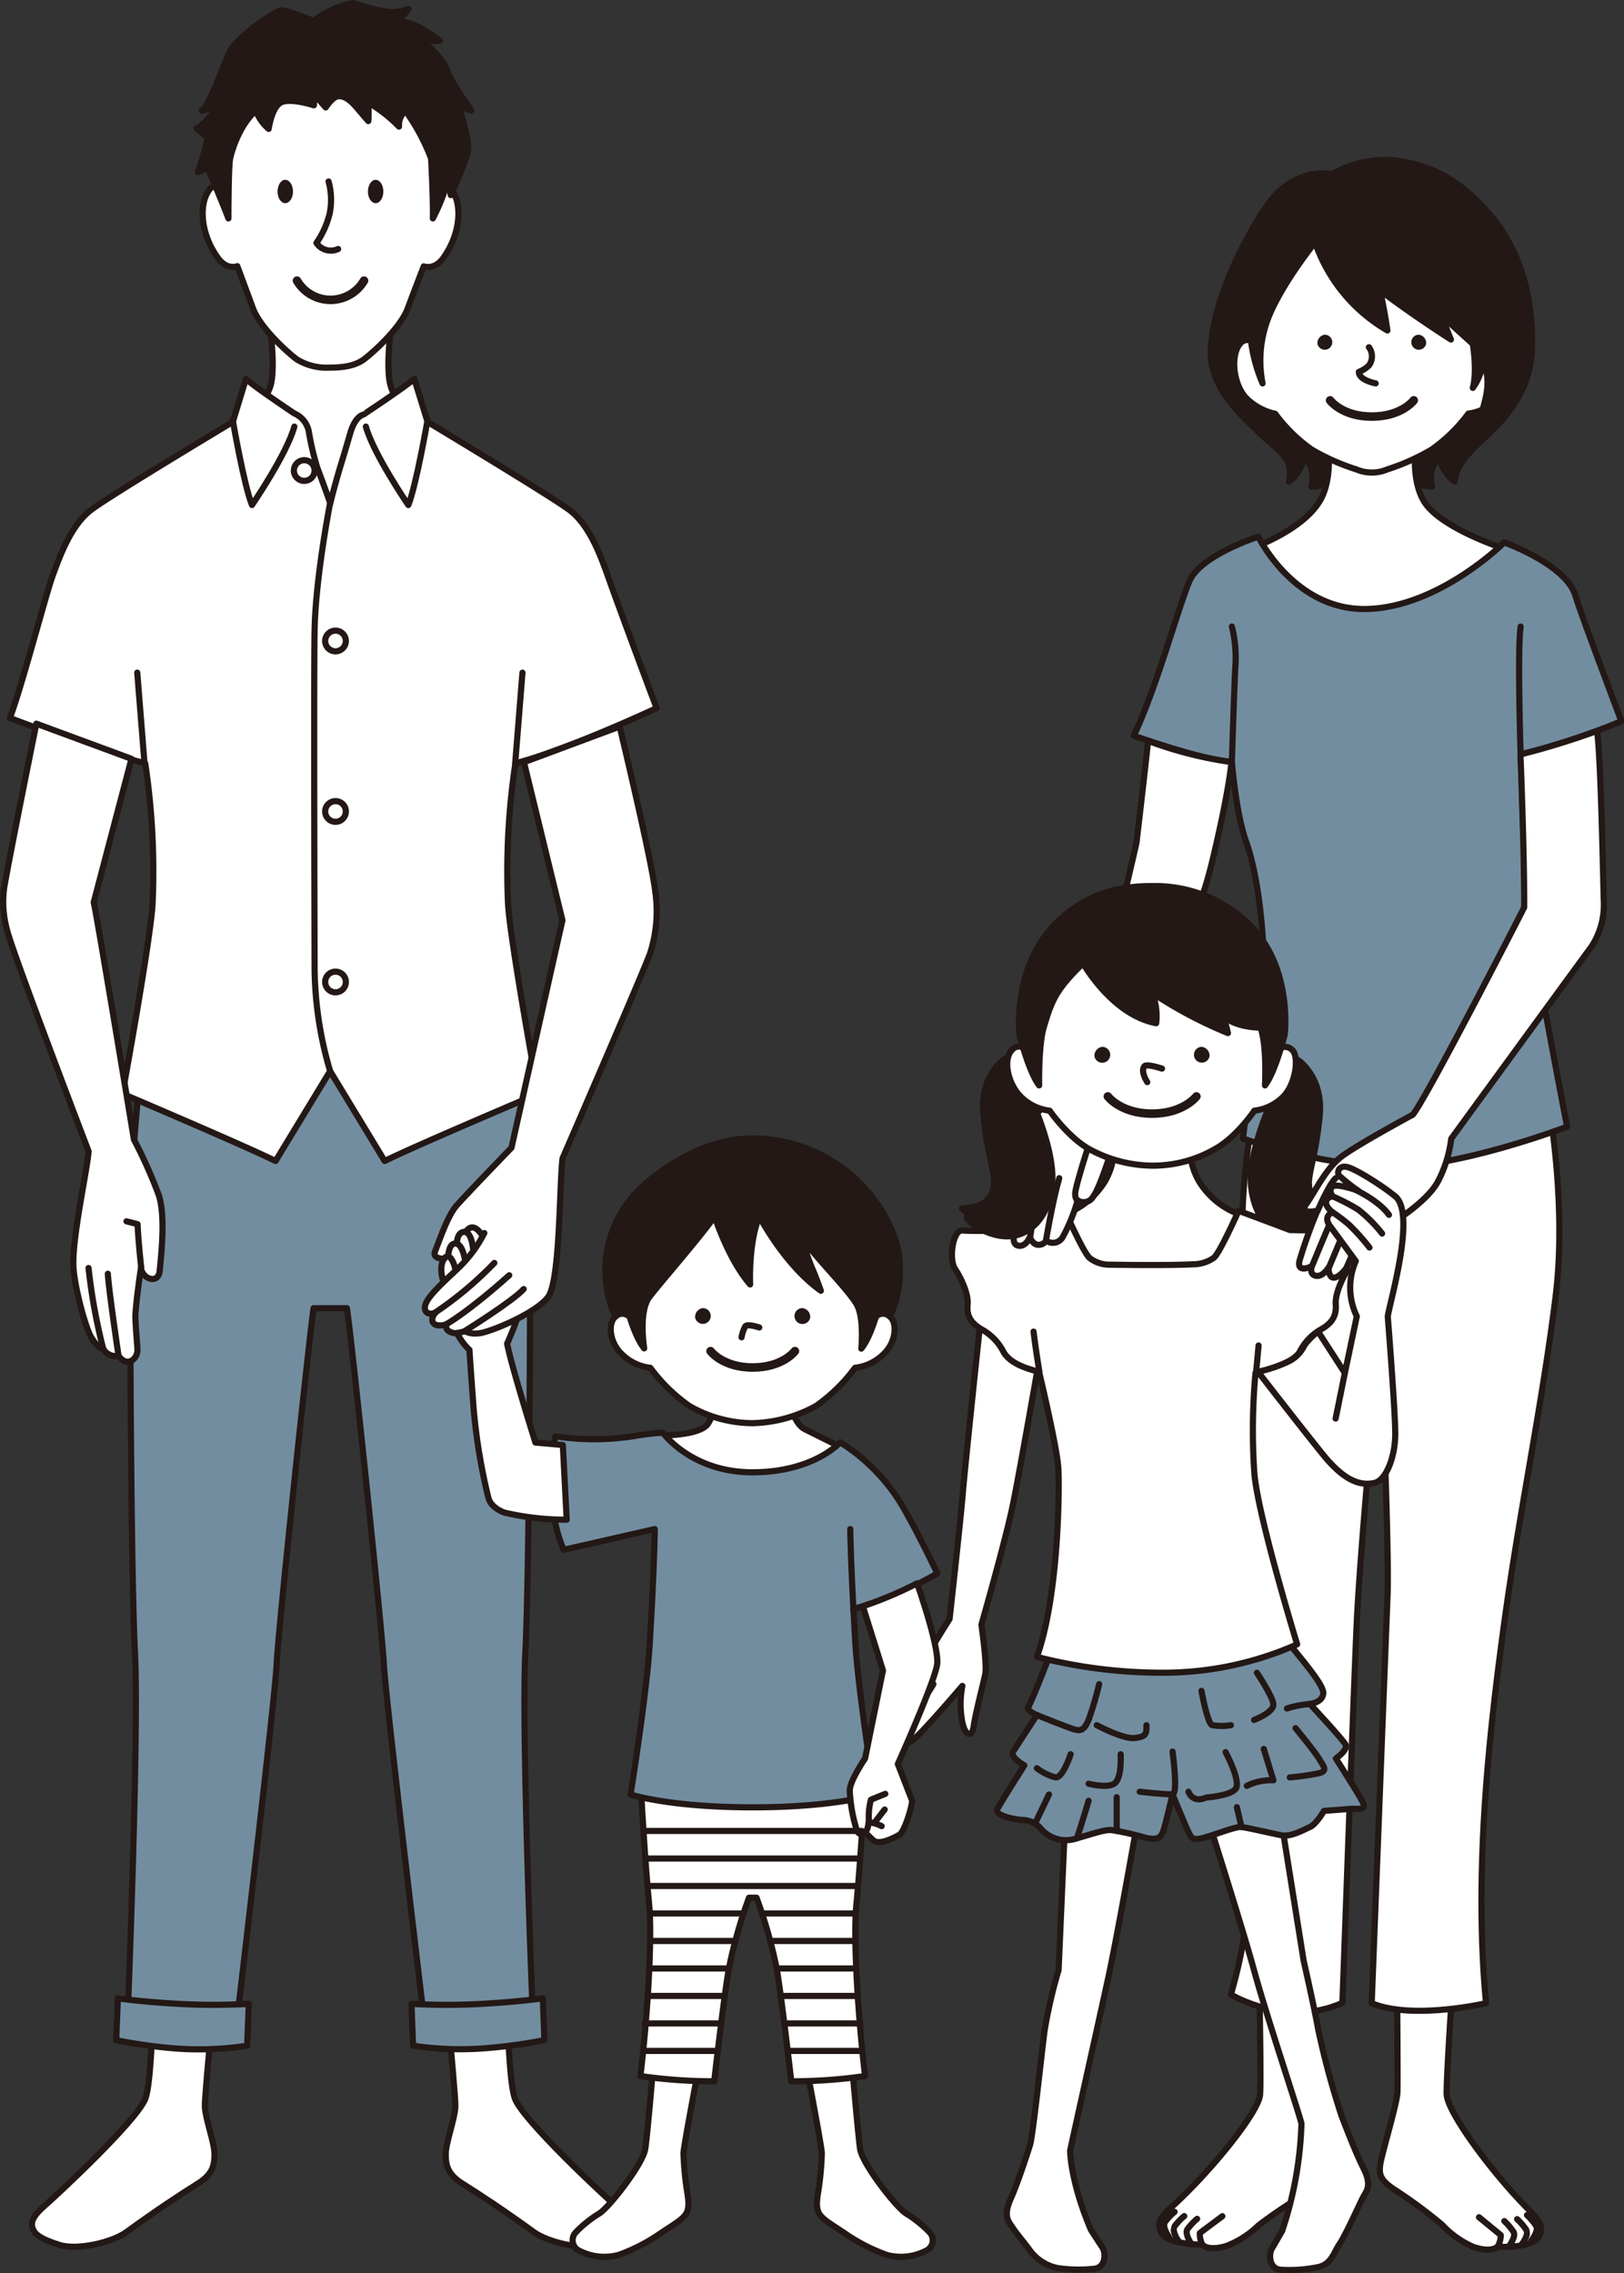 <svg id="レイヤー_1" data-name="レイヤー 1" xmlns="http://www.w3.org/2000/svg" viewBox="0 0 252.96 353.96"><rect x="0" y="0" width="252.96" height="353.96" fill="#333333" stroke="none"/><defs><style>.cls-1,.cls-7{fill:#fff;}.cls-1,.cls-2,.cls-3,.cls-4,.cls-6{stroke:#231815;stroke-linecap:round;stroke-linejoin:round;}.cls-1,.cls-2,.cls-3,.cls-4{stroke-width:0.96px;}.cls-2{fill:#738da0;}.cls-3,.cls-6{fill:none;}.cls-4,.cls-5{fill:#231815;}.cls-6{stroke-width:1.33px;}</style></defs><path class="cls-1" d="M68.43,300.44s2.6,25.74,2.5,27.64-1.5,5.62-1.5,7.32.23,3.14,2.63,4.64,6.56,4.22,11.1,7.53c2.18,1.59,7.62,2.88,10.43,2s3.7-1.61,4-2.21.91-1.6-1.5-3.71-14.33-13.24-15.84-16.75-1.4-27.49-1.4-27.49Z"/><path class="cls-1" d="M34.42,300.44s-2.61,25.74-2.51,27.64,1.5,5.62,1.5,7.32-.22,3.14-2.63,4.64-6.56,4.22-11.09,7.53c-2.18,1.59-7.62,2.88-10.43,2s-3.71-1.61-4-2.21-.9-1.6,1.5-3.71,14.34-13.24,15.84-16.75S24,299.39,24,299.39Z"/><path class="cls-2" d="M80.82,165.67s1.61,14.87,1.72,22.94-.06,56.07-.71,68.65S83,314.05,83,314.05a40.3,40.3,0,0,1-8.89,1.71c-5.25.46-8.08-1.56-8.08-1.56s-6-50-6.24-55.06-5-50.4-5.75-55.43H48.84c-.72,5-5.54,50.37-5.75,55.43s-6.15,55.18-6.15,55.18-2.36,2.05-7.55,2.16a20.14,20.14,0,0,1-9.51-2.43s1.79-44.21,1.14-56.79-.82-60.59-.71-68.65S22,165.67,22,165.67s13.51-8.53,29.44-8.53S80.82,165.67,80.82,165.67Z"/><path class="cls-2" d="M84.8,317.68l-.25-6.51s-3.49.52-9.46.86a98.48,98.48,0,0,1-11,0l.25,6.52a50,50,0,0,0,10.87.42A80.54,80.54,0,0,0,84.8,317.68Z"/><path class="cls-2" d="M18.1,317.69l.26-6.52s3.43.52,9.39.86a98.7,98.7,0,0,0,11,0l-.25,6.52A50.1,50.1,0,0,1,27.6,319,80,80,0,0,1,18.1,317.69Z"/><path class="cls-1" d="M217.51,297.28s.26,26.79.16,28.59S215.24,335.38,215,337s0,2.51,2.29,4a75.39,75.39,0,0,1,7.33,5.42,14.69,14.69,0,0,0,4.83,3.44c2.83,1,3.8,0,3.8,0s5.44.31,6.48-1.63c.92-1.7-.49-3-1.47-4-5.88-5.89-12.56-15-12.91-17.94-.23-1.82,1.74-29.48,1.74-29.48Z"/><path class="cls-1" d="M233.29,349.82a3.58,3.58,0,0,0,.47-1.78l-3.38-2.78"/><path class="cls-1" d="M235,349.82s1.2-1.5.75-2.28a9.52,9.52,0,0,0-1.43-1.68"/><path class="cls-1" d="M237,349.52s1.2-1.5.75-2.28a9.52,9.52,0,0,0-1.43-1.68"/><path class="cls-1" d="M238.53,348.89s1.2-1.5.74-2.28a9.21,9.21,0,0,0-1.42-1.68"/><path class="cls-1" d="M205.53,297.78S204,324.53,204,326.34s2,9.61,2.09,11.22-.14,2.5-2.47,3.9a74.82,74.82,0,0,0-7.59,5.06,14.66,14.66,0,0,1-5,3.21c-2.87.88-3.79-.21-3.79-.21s-5.45.05-6.4-1.94c-.84-1.75.63-3,1.66-3.91,6.15-5.6,13.26-14.43,13.75-17.31.31-1.81-.35-29.54-.35-29.54Z"/><path class="cls-1" d="M187.28,349.52a3.68,3.68,0,0,1-.39-1.8l3.51-2.62"/><path class="cls-1" d="M185.6,349.44s-1.12-1.56-.64-2.32a9.53,9.53,0,0,1,1.51-1.61"/><path class="cls-1" d="M183.59,349s-1.13-1.56-.64-2.31a9.12,9.12,0,0,1,1.51-1.61"/><path class="cls-1" d="M182.09,348.34s-1.12-1.56-.64-2.31a9.12,9.12,0,0,1,1.51-1.61"/><path class="cls-1" d="M197.9,163a97.69,97.69,0,0,0-4.41,29.05c.19,16.67,2.54,68.1,1.72,84s.13,22-3.48,34.52c0,0,8.62,5.26,17.37,1.3,0,0,1.65-45.84,2.2-58.56S215,208,215,208s1.43,33,1.13,40.48-2.47,63.45-2.47,63.45c6.33,2.66,17.81,0,17.81,0-2-21,.64-43.09,2.79-58.9,2.35-17.31,5.94-34.24,8-50.78,2-15.46-1.42-32.49-1.42-32.49s-13.08-9.31-19.84-9.6S197.9,163,197.9,163Z"/><path class="cls-1" d="M163.24,203.9s-4.36,25.21-5.56,30.84S152.87,253,152.87,253s.9,6.26.6,7.69-1.58,6.34-1.8,8.07-1.25,1.78-1.77-.57a14.93,14.93,0,0,1,0-5.67s-6.21,7.27-7.72,8.45-1.62-.07-.62-2.45a37.74,37.74,0,0,1,.21-4c.24-2,1.21-3.52,2.22-5.75.86-1.91,3.92-6.67,3.92-6.67s1.76-15.76,2.06-19.6,3.35-32.67,3.57-34.15Z"/><line class="cls-3" x1="141.52" y1="268.55" x2="145.39" y2="262.25"/><line class="cls-3" x1="141.6" y1="266.04" x2="144.38" y2="260.48"/><path class="cls-1" d="M130.92,225.31l-5.54-2.75c-1.6-.8-2.23-3.66-2.23-3.66a9.34,9.34,0,0,0-6-2.65,8.73,8.73,0,0,0-5.84,2.65s-.46,2.41-1.37,3.17c-1.69,1.43-6.4,1.43-6.4,1.43s-.76,2.73,2,5.54,11.75,4.67,11.75,4.67,9.44-1.71,11.2-3.36S130.92,225.31,130.92,225.31Z"/><path class="cls-4" d="M132.2,209s-29,.61-31.83,0-4.46-4-4.46-4-1.78-2.82-1.6-8.18a17.84,17.84,0,0,1,5.41-11.75s7.84-7.85,17.52-7.79a23.64,23.64,0,0,1,17.52,7.79c2.55,2.85,5.25,7.29,5.4,11.75.18,5.36-1.59,8.18-1.59,8.18S135.72,208.56,132.2,209Z"/><path class="cls-1" d="M127.12,218.92a26.24,26.24,0,0,0,6.06-5.93,7.56,7.56,0,0,0,4.31-2c2.21-2,2.29-5.13,1.08-6a1.48,1.48,0,0,0-1.88-.16,37.87,37.87,0,0,0-5.24-13.38c-4.06-6-14.29-6.85-14.29-6.85a18,18,0,0,0-12.46,4.81c-5.65,5.28-6.92,15.42-6.92,15.42a1.47,1.47,0,0,0-1.87.16c-1.21.87-1.13,4,1.08,6a7.54,7.54,0,0,0,4.31,2,26.24,26.24,0,0,0,6.06,5.93,19.83,19.83,0,0,0,9.89,2.69A21.48,21.48,0,0,0,127.12,218.92Z"/><path class="cls-4" d="M137,203s-1.15,4.94-2.84,7c0,0,.48-4.83-.73-6.9-1.47-2.5-6.3-7.16-8.73-10.62,0,0,1.43,4.21,1.85,5.12s1.31,3.39,1.31,3.39c-5.7-4.06-9.58-11.57-9.58-11.57-1.73,4.13-1.44,10.59-1.44,10.59-3.45-4-5.52-10.59-5.52-10.59-2.44,3.45-8.41,10.24-10.16,12.54s-.82,8-.82,8c-1.7-2.1-2.85-7-2.85-7s-1.07-7.81,2.38-13.54,12.14-7.6,17.3-7.28,15.65,2.31,17.88,8.16A36.59,36.59,0,0,1,137,203Z"/><path class="cls-4" d="M217.37,73.1c2,2.62,5.7,2.67,5.7,2.67-.76-3.33,1.13-4.35,1.13-4.35A6.93,6.93,0,0,0,226.57,75c.41-3,2.33-4.6,5.57-7.68s6.26-7.33,6.47-12.7C239,45.07,236,37.77,231.71,33c-4.6-5.2-8.94-7.25-14.23-8a16.68,16.68,0,0,0-10,2.13s-5.8-1.37-10.11,4.86c-3.66,5.27-8.77,15.45-8.77,23,0,5.37,4.51,9.52,7.75,12.59s5.11,3.68,4.43,7.43a6.88,6.88,0,0,0,2.36-3.58s1.9,1,1.13,4.35c0,0,3.66,0,5.71-2.67a24.07,24.07,0,0,0,4.29,1.36C215.43,74.55,217.37,73.1,217.37,73.1Z"/><path class="cls-1" d="M235.41,85.82s-11.18-3.4-13.71-7.93S221.05,66,221.05,66a9.75,9.75,0,0,0-7.52-4,8.81,8.81,0,0,0-7.2,4s1.88,7.33-.66,11.85-10,7.23-10,7.23,4.21,13.81,17.91,13.81,21.88-13.11,21.88-13.11"/><path class="cls-2" d="M191.88,118.64s.61,7.89,2.22,12.42,2.33,10.81,2.62,15.34-3.12,30.88-3.12,30.88a89.74,89.74,0,0,0,21,4.41c11,.82,29.5-6.25,29.5-6.25s-5.45-28-6.17-34.74-1-23.22-1-23.22a109.14,109.14,0,0,0,15.62-5.18s-6.32-16.68-7.15-19.52c-1.41-4.85-11.09-8.32-11.09-8.32s-10.07,10.08-21.39,10.37S196,83.57,196,83.57s-8.91,2.85-10.69,6.85c-1.66,3.74-5.14,16.69-8.71,24.14C176.64,114.56,187.25,118.36,191.88,118.64Z"/><path class="cls-4" d="M198.06,171.49s-3.2,6.91-3.25,11.94c0,2.57.85,7.27,4.84,8.9,3.24,1.34,7-.81,8.25-2.09,1-1-1.4-.75-1.4-.75a3.73,3.73,0,0,0,2.39-1.07c-2.72-.17-4.75-1-5-3.94-.14-1.72,1.17-5,1.68-10.9s-3.32-8.47-3.32-8.47a5.36,5.36,0,0,0-2.79-.85Z"/><path class="cls-1" d="M221.43,36.6C215.31,33.51,207.76,35,207.76,35S204,35.67,201,40.1s-5.5,13.45-5.5,13.45a1.44,1.44,0,0,0-2.36,0c-1.34,1.52-1.24,5.74.79,8.24a9,9,0,0,0,4.7,2.64,24.7,24.7,0,0,0,5.73,5.6,34,34,0,0,0,6.94,3.07,6.12,6.12,0,0,0,4.77,0A34.24,34.24,0,0,0,223,70a24.79,24.79,0,0,0,5.72-5.6,7.18,7.18,0,0,0,4.07-1.9c2.09-1.91,2.59-8.15,1.42-9a1.44,1.44,0,0,0-1.8-.15S229.19,40.53,221.43,36.6Z"/><path class="cls-1" d="M101.8,321.11s-1,12-1.31,13.58c-.39,2.32-5.59,9.05-7.17,10a18.34,18.34,0,0,0-3.64,2.92,1.8,1.8,0,0,0,.38,2.77,8.53,8.53,0,0,0,6.28.75,27.77,27.77,0,0,0,6.37-3.25c1.88-1.28,3.21-2,3.94-2.87s.65-2,.42-3.47a49.07,49.07,0,0,1-.61-6.22c0-1,2.43-13.66,2.43-13.66Z"/><path class="cls-1" d="M132.67,321.11s1.05,12,1.31,13.58c.4,2.32,5.6,9.05,7.18,10a18.64,18.64,0,0,1,3.64,2.92,1.79,1.79,0,0,1-.39,2.77,8.51,8.51,0,0,1-6.27.75,28,28,0,0,1-6.38-3.25c-1.88-1.28-3.2-2-3.93-2.87s-.65-2-.42-3.47a47,47,0,0,0,.6-6.22c0-1-2.43-13.66-2.43-13.66Z"/><path class="cls-1" d="M177.52,281.7s-3.38,19.28-4.88,26.2-5.5,24.79-5.95,27c0,0,0,4.73,3.24,12.33,0,0,1.14,1.78,1.75,2.68s.56,3.13-1.17,3.36a22.14,22.14,0,0,1-5.83-.11,7.14,7.14,0,0,1-4.44-3c-1.16-1.53-2-2.49-2.59-3.4s-1.41-1.68-.21-4.39,2.56-7,3-8.35,1.74-13.77,2.26-17.76a76.06,76.06,0,0,1,2.19-9.5L166,281.4Z"/><path class="cls-1" d="M187.62,281.6s5.86,18.39,7.72,25.22,6.81,21.61,7.38,23.84a57.7,57.7,0,0,1-3,16.71s-1.05,1.84-1.6,2.77-.4,3.15,1.34,3.29a22,22,0,0,0,5.81-.4c2.09-.41,2.51-2.31,3.3-3.48,1.09-1.59,3.3-6.6,3.81-7.52s1.33-1.76,0-4.4-2.91-6.86-3.43-8.19a129.89,129.89,0,0,1-3.61-13.37c-.73-4-2.28-10.76-2.28-10.76l-3.93-24.6Z"/><path class="cls-1" d="M117.84,295.5A75,75,0,0,1,121,306.64c.82,4.89,2.25,17.45,2.25,17.45a79.21,79.21,0,0,0,11.5-.82c-1.05-8.73-1.89-21.2-1.35-26.79.82-8.56,1.35-19.71,1.35-19.71h-35s.54,11.15,1.36,19.71c.53,5.59-.3,18.06-1.36,26.79a79.21,79.21,0,0,0,11.5.82s1.43-12.56,2.26-17.45a75,75,0,0,1,3.16-11.14Z"/><path class="cls-2" d="M132.44,238.1s.07,5.77.78,17.61c.45,7.55,3,23.72,3,23.72s-6,2-19,2-19-2-19-2,2.59-16.17,3-23.72c.71-11.84.77-17.61.77-17.61l-14.18,3.23c-3.39-7.75-1.3-17.68-1.3-17.68a39.89,39.89,0,0,0,12.08,0,40.79,40.79,0,0,1,4.66-.56s4.4,6.17,13.95,6.17,13.68-4.67,13.68-4.67a29.88,29.88,0,0,1,8.94,8.73C142.08,236.78,146,245,146,245a57.11,57.11,0,0,1-13.11,5.56"/><path class="cls-2" d="M163.84,256.83s-2.48,6.62-3.75,9.18c0,0,.07.45,1.42,1.05,0,0-3.08,4.74-3.68,5.65s1.73,2.18,1.73,2.18-3.69,5.8-4.21,6.81,2.71,1.62,3.83,1.69a3.94,3.94,0,0,1,3.08,1.51,5.13,5.13,0,0,0,5.49,1.35c2.63-.75,4.29-1.35,5.34-1.28a42.13,42.13,0,0,1,5.11,1.13c1.73.45,2.56.3,3-1s1.43-5.7,1.43-5.7,2.25,5.48,2.63,6.15.52,1.13,2.55.53,4.74-1.68,5.56-1.59,4.74,1,6.24,1.29,3.46-.86,4.44-1.29,2.18-2.51,2.18-2.51,2.56-.18,3.91-.3,2.93.4,2-1.29-4.06-6.57-4.06-6.57,1.95-1.33,1.5-2.17-5.56-6.33-5.56-6.33,2-.16,2.1-1.66-4.51-6.55-6.23-8.88l-20.4-5.24Z"/><path class="cls-1" d="M178.58,207.21s-14.35-4-15.19-8.87a13.84,13.84,0,0,1,2-9.09,12.36,12.36,0,0,0,6.77-5.37c2.3-4.11.85-7.17.85-7.17s.31-3.14,6.51-3.14,6.35,3.14,6.35,3.14-1.45,3.06.85,7.17a12.39,12.39,0,0,0,6.77,5.37s3,7.07.71,11S178.58,207.21,178.58,207.21Z"/><path class="cls-1" d="M63.55,64.33S61.19,62,60.72,59.59c-.62-3.18.26-9.14.26-9.14s0-6.75-9.5-6.75S42,50.45,42,50.45s.88,6,.26,9.14c-.47,2.37-2.83,4.74-2.83,4.74l12,22Z"/><path class="cls-1" d="M53,72.68c.84-2.71,1.29-4.33,1.6-5.36.76-2.55,2-2.76,2-2.76S63,60.33,64.53,59L66.6,65.7S85.4,77,88.61,79.35s4.92,7.16,6.09,10.39c1,2.9,5.69,15.55,7.58,20.52,0,0-13.76,6.45-22,8.6a112.52,112.52,0,0,0-1.15,21.77c.25,5.41,4.69,29.68,4.69,29.68s-19.64,8.33-23.9,10.48l-8.5-14-8.5,14c-4.26-2.15-23.84-10.48-23.84-10.48s4.44-24.27,4.69-29.68a112.52,112.52,0,0,0-1.15-21.77c-8.26-2.15-21.08-7.06-21.08-7.06,1.89-5,5.58-19.16,6.63-22.06,1.18-3.23,2.89-8,6.09-10.39s22-13.65,22-13.65L38.31,59c1.51,1.37,7.52,5.37,7.52,5.37a3.86,3.86,0,0,1,2.29,2.94,40.82,40.82,0,0,0,1.33,5.59s1.21,3.2,2,5.49C51.42,78.35,52.25,75.18,53,72.68Z"/><path class="cls-1" d="M51.48,8.13S37.73,9.48,36.19,14.36s-1,15-1,15a1.73,1.73,0,0,0-2.77.48c-1.29,1.92-1.35,6.32,1.5,10.29,1.41,2,3.05,1.32,3.05,1.32l2.45,6.6c1.08,2.91,5.18,6.69,6.8,7.9a8.87,8.87,0,0,0,5.21,1.29c1.22,0,3.65-.07,5.27-1.29s5.72-5,6.8-7.9S66,41.48,66,41.48s1.64.65,3.06-1.32c2.84-4,2.78-8.37,1.49-10.29a1.73,1.73,0,0,0-2.77-.48s1.16-8.78-.46-13.59S55.36,8.17,51.48,8.13Z"/><path class="cls-5" d="M108.28,205.2a1.23,1.23,0,1,0,1.2-1.51A1.38,1.38,0,0,0,108.28,205.2Z"/><path class="cls-4" d="M50.73,16.73s1.09-1.68,1.94-1.74c1.72-.12,2.85,1.83,4.7,3.86a14.21,14.21,0,0,0-.06-2.91,22.65,22.65,0,0,1,4.84,3.77,3,3,0,0,1,1-2.46,31.94,31.94,0,0,1,4,7.43s.36,6.65.27,9.33a29.71,29.71,0,0,0,2.43-6.25l.36,2.62s2.73-5.84,2.73-7.47-1.53-6.59-1.53-6.59a4.46,4.46,0,0,0,2,.87s-3.17-4.34-3.81-6.33-3.87-4.51-3.87-4.51h2.79s-3.7-3-6.49-3.07c0,0,.63-.72,1.62-1.9a6.81,6.81,0,0,1-3.81.37A29.3,29.3,0,0,1,55.06.48a14.19,14.19,0,0,0-6.22,2.8s-4.15-1.8-5.15-1.63-6.85,4.16-7.93,6.42S32.87,16,31.43,17.25l2.43-.7s-1.8,2.8-3.25,3.43l1.74,1.5a43.7,43.7,0,0,1-1.53,5.33l1.53-.65s2.14,5,3.23,7.85c0,0,0-8,.27-9.33s1.53-5.3,4-7.43a7.4,7.4,0,0,0,2,2.82s.45-3.32,1.89-4.1,5.15.43,5.15.43L49,14.75Z"/><path class="cls-3" d="M118.27,206.71s-1.81-.61-2.17-.19a5.27,5.27,0,0,0-.59,1.72"/><path class="cls-6" d="M110.68,210.39s1.87,2.55,6.56,2.55,6.58-2.55,6.58-2.55"/><path class="cls-3" d="M66.6,65.41s-1.79,10.29-3,13.23c0,0-5.41-7.9-6.61-12.21"/><path class="cls-5" d="M126.2,205.2a1.24,1.24,0,1,1-1.2-1.51A1.38,1.38,0,0,1,126.2,205.2Z"/><path class="cls-1" d="M134.4,250.12s2.73,8.69,3.13,10l-2.78,13.69s-2.39,3.51-2.39,5a24.07,24.07,0,0,0,.94,5.66c.4,1.85,1.45.82,1.45.82s.38.44,1.29,1.28,3.35-.47,4.05-.87,1.79-3.66,2-5.27l-2.24-5.74S146,261,146,258.89c.09-3.16-3.15-12.34-3.15-12.34A59.81,59.81,0,0,1,134.4,250.12Z"/><path class="cls-3" d="M134.75,285.3s.54-.3.58-2.06a10.22,10.22,0,0,1,.33-3l2.24-.91"/><path class="cls-3" d="M135.33,283.76a5.55,5.55,0,0,1,2,.6"/><line class="cls-3" x1="136.26" y1="283.76" x2="137.8" y2="281.77"/><path class="cls-1" d="M81.21,202.84c-.14,1.75-2.22,6.39-2.22,6.39.7,3.61,4.41,15.4,4.41,15.4l4.27.38.6,11.63a42.47,42.47,0,0,1-9.64-1.09s-2.15-.65-2.57-2.38a90.46,90.46,0,0,1-2.28-13.76c-.5-6.66-.66-9.22-.66-9.22-3.23-3-4.13-9.31-4.13-9.31l7.24-7.28,1.39,7.49,1-1.51s-.78-3.51-.48-4.71.94-1.22,1.19-.59S81.47,199.3,81.21,202.84Z"/><path class="cls-1" d="M185.88,196.87a5.57,5.57,0,0,0,3.17-1c.86-.56,3.88-7.33,3.88-7.33s5.36,2,8,3c0,0,6.62.15,8,0s2.18,4.44,1.13,6-2.1,4-2,5.5-.23,2.77-2.18,3.9a8.35,8.35,0,0,0-3.46,3.61c-1,1.58-4.45,2.64-6.86,3.24a98.14,98.14,0,0,0-.16,15.85c.7,7,6.65,26.41,6.65,26.41a51.34,51.34,0,0,1-19.87,4.41A78.39,78.39,0,0,1,161.51,258c3.39-9.43,3.54-26.08,3.34-29.39s-3-15-3-15c-2.41-.6-4.51-1.43-5.49-3a8.35,8.35,0,0,0-3.46-3.61c-1.95-1.13-2.33-2.41-2.18-3.9s-.9-3.92-1.95-5.5-.3-6.17,1.13-6,8,0,8,0c2.63-1,8-3,8-3s3,6.77,3.88,7.33a5,5,0,0,0,3.17,1S181.49,197.09,185.88,196.87Z"/><path class="cls-5" d="M205.21,53.55a1.17,1.17,0,1,0,1.14-1.43A1.31,1.31,0,0,0,205.21,53.55Z"/><path class="cls-5" d="M43.23,29.83c0,1,.54,1.81,1.2,1.81s1.21-.81,1.21-1.81S45.1,28,44.43,28,43.23,28.82,43.23,29.83Z"/><path class="cls-3" d="M214.28,59.7s-2.62-.48-2.62-1.79a4.51,4.51,0,0,0,1.57-1,2.38,2.38,0,0,0,0-2.84"/><path class="cls-6" d="M207.18,62.34s1.85,2.53,6.5,2.53,6.53-2.53,6.53-2.53"/><path class="cls-5" d="M222.14,53.55A1.17,1.17,0,1,1,221,52.12,1.31,1.31,0,0,1,222.14,53.55Z"/><path class="cls-3" d="M161.89,213.57s-.71-4.4-.9-6.22"/><path class="cls-3" d="M195.64,213.8s.3-3.07.4-4.29"/><path class="cls-3" d="M161.51,275.34a8.05,8.05,0,0,0,2.93,1.43c1.13.08,2.33-3.61,2.33-3.61"/><path class="cls-3" d="M177.52,279s4.21.48,5.12.39,0-6.64,0-6.64"/><path class="cls-3" d="M185.12,279s.6,1.88,2.78.9c0,0,3.46-.22,4.51-1.27s-1.51-5.8-1.51-5.8"/><path class="cls-3" d="M169.56,277.75s2.78.75,4,0,1-4.59,1-4.59"/><path class="cls-3" d="M161.51,267.06s4.49,1.81,5.67,2.19,1.7.15,2.38-1.43a55.32,55.32,0,0,0,1.65-5.57"/><path class="cls-3" d="M170.83,268.64s4.14,2.22,5.94,2,1.81-.65,1.81-2"/><path class="cls-3" d="M187.15,263.3s.9,5,1.65,5.34a9,9,0,0,0,2.93,0"/><path class="cls-3" d="M195.34,267.82s3.16-1.19,3-2.48-2.56-4.86-2.56-4.86"/><path class="cls-3" d="M204.06,265.34a15.42,15.42,0,0,0-3.61.7"/><line class="cls-3" x1="161.22" y1="283.96" x2="163.39" y2="279.43"/><path class="cls-3" d="M167.75,286.25s1.36-4.23,1.81-5.84"/><line class="cls-3" x1="173.94" y1="285.09" x2="173.94" y2="279.85"/><line class="cls-3" x1="193.38" y1="284.51" x2="192.66" y2="281.4"/><path class="cls-3" d="M194.21,278.08a8.63,8.63,0,0,1,4.14-.86l-1.5-4.88"/><path class="cls-3" d="M200.9,276.77a39.22,39.22,0,0,0,4.59-.66c1.43-.39.6-1.15,0-2.2s-3.69-4.81-3.69-4.81"/><path class="cls-3" d="M191.88,118.64s.33-10.55.53-14.66a20,20,0,0,0-.53-6.42"/><path class="cls-3" d="M236.86,117.48s-.54-16.21,0-19.92"/><path class="cls-4" d="M206.35,31.3c9.87-3.89,21,2.75,24.9,7.8s5.94,13.75,4.67,19.44a13,13,0,0,1-6.07,8.18,25.9,25.9,0,0,0,1.66-5.24c.63-3.39-.52-5.08-.52-5.08a8.66,8.66,0,0,1-1.58,4c.72-2.62,0-6.84,0-6.84l-4.94-4.47L226,52.87c-6.9-4.44-11.11-7.72-11.11-7.72.52,1.62,1.22,6.31,1.22,6.31a25.39,25.39,0,0,1-11.27-13.72s-5.28,6.56-7.32,11.85a18.45,18.45,0,0,0-.86,10.11,25.06,25.06,0,0,1-2-9.09S196.27,35.26,206.35,31.3Z"/><line class="cls-3" x1="121" y1="306.52" x2="133.02" y2="306.52"/><line class="cls-3" x1="121.52" y1="310.8" x2="133.55" y2="310.8"/><line class="cls-3" x1="122.36" y1="315.08" x2="133.97" y2="315.08"/><line class="cls-3" x1="120.13" y1="302.24" x2="133.02" y2="302.24"/><line class="cls-3" x1="101.25" y1="302.24" x2="114.15" y2="302.24"/><line class="cls-3" x1="118.69" y1="297.96" x2="133.02" y2="297.96"/><line class="cls-3" x1="100.87" y1="293.68" x2="133.43" y2="293.68"/><line class="cls-3" x1="100.54" y1="289.4" x2="133.88" y2="289.4"/><line class="cls-3" x1="100.29" y1="285.11" x2="134.23" y2="285.11"/><line class="cls-3" x1="122.7" y1="319.36" x2="134.12" y2="319.36"/><line class="cls-3" x1="113.39" y1="306.52" x2="101.36" y2="306.52"/><line class="cls-3" x1="112.87" y1="310.8" x2="100.84" y2="310.8"/><line class="cls-3" x1="112.03" y1="315.08" x2="100.42" y2="315.08"/><line class="cls-3" x1="111.69" y1="319.36" x2="100.27" y2="319.36"/><line class="cls-3" x1="80.25" y1="118.86" x2="81.38" y2="104.74"/><path class="cls-3" d="M51.18,28.26a10.78,10.78,0,0,1,.19,4.9,13.67,13.67,0,0,1-2.08,4.67,2.69,2.69,0,0,0,3.38.94"/><path class="cls-6" d="M46.26,43.7a6.05,6.05,0,0,0,10.44,0"/><path class="cls-1" d="M21.41,210.19c.05,1.3-1.53,2.9-2.95.92A2.18,2.18,0,0,1,16.07,210s-.68.2-1.88-1.81c-.88-1.47-2.66-8-2.76-11.14-.15-4.73,2.28-15.43,2.36-17.8,0,0-12-31.32-12.68-34.41a16.26,16.26,0,0,1-.45-6.67c.89-5.19,5-25.48,5-25.48l14.82,5.47-5.88,22.34c.6,2.61,6.26,36.94,6.26,36.94a74.21,74.21,0,0,1,3.86,8.63c1.06,3.25.43,8.92.15,11.83-.2,2.11-2.67,1.3-2.91-.45,0,0-.62,3.91-.85,7C21,205.27,21.35,208.89,21.41,210.19Z"/><path class="cls-3" d="M36.25,65.41s1.78,10.29,3,13.23c0,0,5.41-7.9,6.6-12.21"/><path class="cls-5" d="M59.71,29.83c0,1-.54,1.81-1.2,1.81s-1.2-.81-1.2-1.81S57.84,28,58.51,28,59.71,28.82,59.71,29.83Z"/><line class="cls-3" x1="22.51" y1="118.86" x2="21.38" y2="104.74"/><path class="cls-3" d="M51.42,78.35S49.13,90,49,98.24s0,48.47,0,51.78a58.17,58.17,0,0,0,2.41,16.73"/><path class="cls-1" d="M53.87,99.81a1.61,1.61,0,1,1-1.6-1.61A1.61,1.61,0,0,1,53.87,99.81Z"/><path class="cls-1" d="M49,73.26a1.61,1.61,0,1,1-1.61-1.6A1.61,1.61,0,0,1,49,73.26Z"/><path class="cls-1" d="M53.87,126.36a1.61,1.61,0,1,1-1.6-1.61A1.6,1.6,0,0,1,53.87,126.36Z"/><path class="cls-1" d="M53.87,152.9a1.61,1.61,0,1,1-1.6-1.6A1.61,1.61,0,0,1,53.87,152.9Z"/><path class="cls-3" d="M22,197.44s-.49-4.41-.57-6.82l-1.73-.44"/><path class="cls-3" d="M18.46,211.11s-1.57-10.58-1.66-12.77"/><path class="cls-3" d="M16.07,210a90.09,90.09,0,0,1-2.28-12.55"/><path class="cls-7" d="M69.16,199.52a16.66,16.66,0,0,0-2.55,2.88c-1,1.58-.09,2.49,1.23,1.95,0,0-.85.92-.32,1.62s2.08.19,2.08.19-.6,1.05,1.21,1.39a6.19,6.19,0,0,0,1.67-.34s.58.56,2.27.34,8.71-3.09,10.62-5.62,1.76-17.47,2.26-21.59c0,0,12.55-28.93,13.63-31.91a21.37,21.37,0,0,0,.82-9.62c-.58-5.05-5.55-25.72-5.55-25.72l-14.91,5.55,6,24.63c-.61,2.61-7.94,35.4-7.94,35.4s-7.11,7.36-8.55,9-2.78,5.75-3.33,7.07S69.21,196,69.21,196a2.63,2.63,0,0,0-.5,1.52A10.82,10.82,0,0,0,69.16,199.52Z"/><path class="cls-3" d="M70.94,197.83c0-.59-.82-3.08-1.73-1.88s-.22,3.37-.22,3.37"/><path class="cls-3" d="M69.83,195.63s0-2,1.11-2,1.49,2.53,1.49,2.53"/><path class="cls-3" d="M71.17,193.58s0-1.75,1.16-1.76,1.37,2.72,1.37,2.72"/><path class="cls-3" d="M72.57,191.82s.93-1.78,2.42.37"/><path class="cls-3" d="M75.44,192a20,20,0,0,1-3.84,5.26c-1.82,1.74-4.17,3.82-5,5.19-1,1.58-.09,2.49,1.23,1.95,0,0-.85.92-.32,1.62s2.08.19,2.08.19-.6,1.05,1.21,1.39a6.19,6.19,0,0,0,1.67-.34s.58.56,2.27.34,8.71-3.09,10.62-5.62,1.76-17.47,2.26-21.59c0,0,12.55-28.93,13.63-31.91a21.37,21.37,0,0,0,.82-9.62c-.58-5.05-5.55-25.72-5.55-25.72l-14.91,5.55,6,24.63c-.61,2.61-7.94,35.4-7.94,35.4s-7.11,7.36-8.55,9-2.78,5.75-3.33,7.07S69.21,196,69.21,196"/><path class="cls-3" d="M67.84,204.35A56.32,56.32,0,0,0,77,196.66"/><path class="cls-3" d="M69.6,206.16s3.26-1.81,9.72-7.58"/><path class="cls-3" d="M72.48,207.21s7.44-4.64,9.09-6.48"/><line class="cls-3" x1="101.25" y1="297.96" x2="115.58" y2="297.96"/><path class="cls-1" d="M220.07,173.57s-8.42,4.54-11,6.45-4.26,5.61-5.57,7.42,1.71,1.08,1.71,1.08a74.53,74.53,0,0,0-2.81,7.85c-.4,2,1.92.8,1.92.8s-.34,1.1.39,1.41c1.22.53,2.22-1.2,2.22-1.2s0,1.32.61,1.53c.87.31,2.1-1.36,2.1-1.36s1.07,1.07,2.37-.38a65.13,65.13,0,0,0,4.51-6.52s5.62-3.31,7.43-6.62a19.29,19.29,0,0,0,2.1-6.72s20.38-27.94,21.85-29.92a11.88,11.88,0,0,0,1.92-6.9c-.1-2.43-.43-22.22-1.06-26.68a119,119,0,0,1-11.93,3.67s.62,15.24.58,23.81C237.44,141.29,222.28,170.86,220.07,173.57Z"/><path class="cls-3" d="M204.35,197.17s3-7.32,3.85-9"/><path class="cls-3" d="M207,197.38s2.59-6.21,3.5-8.21"/><path class="cls-3" d="M209.67,197.55s2.41-5.61,3.38-7.54"/><path class="cls-3" d="M205.24,188.52s1.7-4,2.8-5.06"/><path class="cls-1" d="M167.57,167.62s-6.47,5.71-8.27,8.34c-1.4,2.06-2.55,8.68-2.55,8.68s-.26,3.23-.31,5.28a1.43,1.43,0,0,0,1.46,1.4v1.3s-.15,1.14.63,1.33c1.29.31,1.87-1.33,1.87-1.33s.38.95,1,1.16a1.34,1.34,0,0,0,1.55-.6,1.76,1.76,0,0,0,2.59-.56,28,28,0,0,0,2.32-5.7,1.7,1.7,0,0,0,2.44-.63c1.12-1.48,3.4-8.72,3.68-10.33a38.92,38.92,0,0,0,.53-6.37s8.94-20.83,10-23a69.34,69.34,0,0,0,4.32-12.49c.56-2.36,2.39-10,3-15.43a60.8,60.8,0,0,1-13-3.31s-.56,5.4-1.81,15.86C177.08,131.19,169.29,164.58,167.57,167.62Z"/><path class="cls-3" d="M157.9,191.83s1.32-7.37,1.84-9.13"/><path class="cls-3" d="M160.51,192.38a75.36,75.36,0,0,1,1.81-9"/><path class="cls-3" d="M162.92,193.18s1-6,2.07-9.72"/><path class="cls-3" d="M167.83,186.92s-.56-.35-.28-1.63c.44-2,1.44-5.08,1.92-6.62"/><path class="cls-1" d="M203.17,209.51a5.28,5.28,0,0,1-2.43,2.48,21.86,21.86,0,0,1-4.79,1.62s9.5,12.25,10.92,13.83c1.86,2.05,4.28,4.16,7.24,3.47,1.77-.41,3.22-4,3.22-7.64s-1.17-18.3-1.17-18.3c.53-3,4.38-16,1.17-18.68-1.89-1.55-5.73-4-7.25-4.5s-1.88.73-1.51,1.25a26.07,26.07,0,0,0,3,2.38s-3.29-1.19-4-.66,0,1.53,0,1.53-.88.11-1,.79c-.16.86,1,1.69,1,1.69s-1.58.56-.39,2.16,4,5.44,4,5.44a10.26,10.26,0,0,0,.16,8.6l-1.86,8.83-4.17-6.45A10.18,10.18,0,0,0,203.17,209.51Z"/><path class="cls-3" d="M207.57,188.77a25.25,25.25,0,0,1,2.55,1.93,33,33,0,0,1,3.19,3.56"/><path class="cls-3" d="M207.57,186.29a30.77,30.77,0,0,1,4,2.07,22.33,22.33,0,0,1,3.71,3.72"/><path class="cls-3" d="M211.17,185.29s3.58,1.65,5.18,3.88"/><line class="cls-3" x1="209.48" y1="213.8" x2="208.04" y2="220.89"/><path class="cls-4" d="M159,164.52a4.27,4.27,0,0,0-2.52.36s-3.83,2.55-3.32,8.47,1.82,9.18,1.68,10.89c-.24,3-2.27,3.77-5,3.94a3.71,3.71,0,0,0,2.39,1.08s-2.39-.29-1.4.75c1.22,1.27,5,3.42,8.26,2.09,4-1.64,4.86-6.33,4.83-8.91-.05-5-3.24-11.94-3.24-11.94Z"/><path class="cls-1" d="M189.32,178.88c3.3-1.82,6.06-5.93,6.06-5.93a7.59,7.59,0,0,0,4.31-2c2.21-2,2.74-6.64,1.51-7.52a1.53,1.53,0,0,0-1.91-.15s-3-22.19-20.15-22.19-19.54,22.19-19.54,22.19a1.37,1.37,0,0,0-1.91.15c-1.56,1.48-.71,5.5,1.5,7.52a7.62,7.62,0,0,0,4.31,2s2.8,4.05,6.07,5.93a20.85,20.85,0,0,0,9.8,2.63A19.33,19.33,0,0,0,189.32,178.88Z"/><path class="cls-5" d="M170.48,164.52a1.24,1.24,0,1,0,1.21-1.51A1.38,1.38,0,0,0,170.48,164.52Z"/><path class="cls-4" d="M190.63,158.3l.64,2.57a67.47,67.47,0,0,1-11.83-6.28,9.5,9.5,0,0,1,.65,4.74c-6.87-1.28-11.39-9.32-11.39-9.32-4.26,4.11-4.92,5.89-6.13,10-.82,2.78-.71,9-.71,9-1.62-2.1-3.06-7.87-3.06-7.87s-1.21-10.57,5.78-17.47c5.08-5,10.58-5.69,14.86-5.69a21,21,0,0,1,14.88,5.69c7.16,6.73,5.78,17.47,5.78,17.47s-1.43,5.77-3.06,7.87c0,0,.33-6.27-.71-9C196.33,160,192.79,160.11,190.63,158.3Z"/><path class="cls-3" d="M181,166.4s-2.42-.81-2.75-.37c-.64.84.45,2.47.45,2.47"/><path class="cls-6" d="M172.56,170.73s2,2.68,6.88,2.68,6.92-2.68,6.92-2.68"/><path class="cls-5" d="M188.4,164.52a1.23,1.23,0,1,1-1.2-1.51A1.38,1.38,0,0,1,188.4,164.52Z"/></svg>